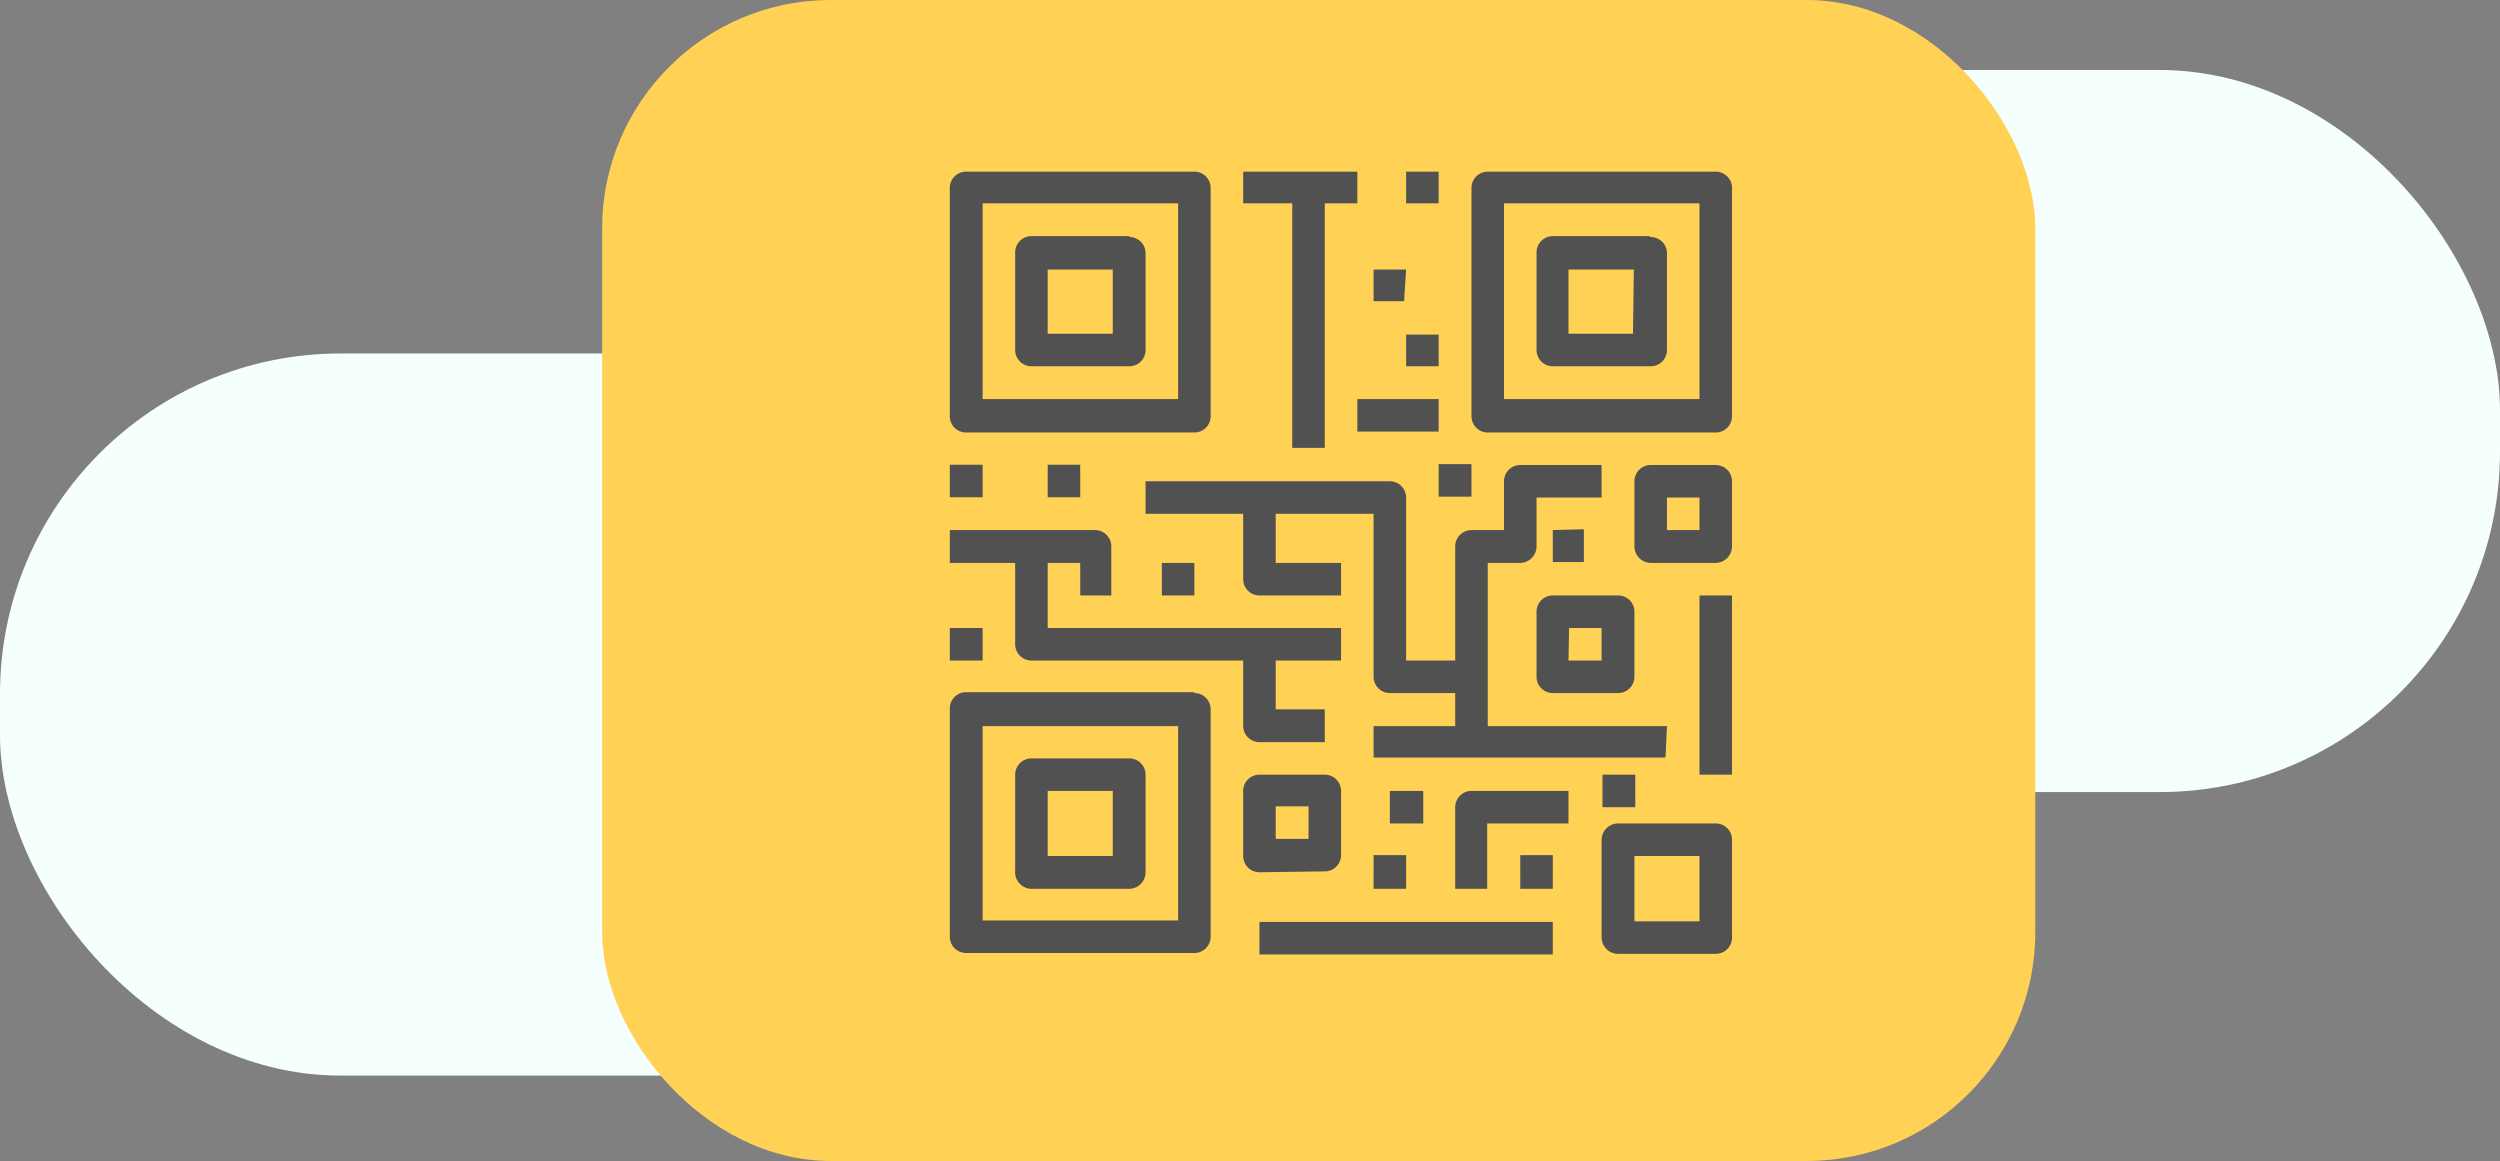 <svg id="Layer_1" data-name="Layer 1" xmlns="http://www.w3.org/2000/svg" viewBox="0 0 86.07 39.97">
  <rect x="0" y="0" width="86.07" height="39.97" fill="#808080" stroke="none"/>
  <defs>
    <style>
      .cls-1 {
        fill: #f5fffe;
      }

      .cls-2 {
        fill: #ffd255;
      }

      .cls-3 {
        fill: #515151;
      }
    </style>
  </defs>
  <title>qr-bug</title>
  <g>
    <g>
      <rect class="cls-1" y="12.17" width="60.5" height="24.86" rx="11.72"/>
      <rect class="cls-1" x="25.57" y="2.41" width="60.5" height="24.86" rx="11.72"/>
    </g>
    <g>
      <rect class="cls-2" x="20.73" width="49.34" height="39.97" rx="7.87"/>
      <path class="cls-3" d="M32.7,6.47v7.86a.56.56,0,0,0,.56.56h7.86a.56.56,0,0,0,.56-.56V6.47a.56.56,0,0,0-.56-.56H33.26A.56.56,0,0,0,32.7,6.47ZM33.83,7h6.73v6.74H33.83Zm5.05,1.13H35.51a.56.56,0,0,0-.56.56v3.36a.56.56,0,0,0,.56.56h3.37a.56.56,0,0,0,.56-.56V8.72A.56.56,0,0,0,38.88,8.16Zm-.57,3.36H36.07V9.28h2.24Zm2.81,12.34H33.26a.56.56,0,0,0-.56.56v7.86a.56.56,0,0,0,.56.56h7.86a.56.56,0,0,0,.56-.56V24.42A.56.56,0,0,0,41.12,23.86Zm-.56,7.86H33.83V25h6.73ZM35.51,30.6h3.37a.57.57,0,0,0,.56-.57V26.67a.56.56,0,0,0-.56-.56H35.51a.56.56,0,0,0-.56.56V30A.57.57,0,0,0,35.51,30.6Zm.56-3.37h2.24v2.24H36.07Zm23.56,5.05V28.91a.56.56,0,0,0-.56-.56H55.71a.57.57,0,0,0-.57.56v3.37a.57.57,0,0,0,.57.56h3.36A.56.56,0,0,0,59.63,32.28Zm-1.12-.56H56.27V29.47h2.24ZM45.61,30a.56.56,0,0,0,.56-.56V27.23a.56.56,0,0,0-.56-.56H43.36a.56.56,0,0,0-.56.56v2.24a.56.56,0,0,0,.56.56Zm-1.69-2.24h1.13v1.12H43.92ZM59.63,16.57a.56.56,0,0,0-.56-.56H56.83a.56.56,0,0,0-.56.56v2.24a.57.57,0,0,0,.56.57h2.24a.57.57,0,0,0,.56-.57Zm-1.12,1.68H57.39V17.13h1.12ZM52.9,21.06V23.3a.56.56,0,0,0,.56.56h2.25a.56.56,0,0,0,.56-.56V21.06a.56.56,0,0,0-.56-.56H53.46A.56.56,0,0,0,52.9,21.06Zm1.12.56h1.12v1.12H54Zm-2.8-6.73h7.85a.56.56,0,0,0,.56-.56V6.47a.56.56,0,0,0-.56-.56H51.22a.56.56,0,0,0-.56.56v7.86A.56.56,0,0,0,51.22,14.89ZM51.78,7h6.73v6.74H51.78Zm5,1.13H53.46a.56.56,0,0,0-.56.56v3.36a.56.56,0,0,0,.56.56h3.37a.56.56,0,0,0,.56-.56V8.72A.56.56,0,0,0,56.83,8.16Zm-.56,3.36H54V9.28h2.25Zm1.12,14.59H47.29V25H50.1V23.86H47.85a.56.56,0,0,1-.56-.56V17.69H43.92v1.69h2.25V20.5H43.36a.56.56,0,0,1-.56-.56V17.69H39.44V16.57h8.41a.56.56,0,0,1,.56.56v5.61H50.1V18.81a.56.56,0,0,1,.56-.56h1.12V16.57a.56.56,0,0,1,.56-.56h2.8v1.12H52.9v1.68a.57.57,0,0,1-.56.57H51.22V25h6.17Zm-9-15.71H47.29V9.28h1.12ZM49.53,7H48.41V5.91h1.12Zm5,11.22v1.13H53.46V18.25Zm-5-5.61H48.41V11.52h1.12Zm0,3.37h1.13v1.12H49.53Zm2.81,13.46h1.12V30.6H52.34Zm-5.05,0h1.12V30.6H47.29ZM41.12,19.38V20.5H40V19.38ZM33.83,16v1.12H32.7V16ZM32.7,21.62h1.13v1.12H32.7ZM37.19,16v1.12H36.07V16ZM49,28.35H47.85V27.23H49Zm6.17-.56V26.67h1.13v1.12ZM44.49,7H42.8V5.91h3.93V7H45.61v8.42H44.49Zm2.24,6.74h2.8v1.12h-2.8Zm-3.37,18h10.1v1.12H43.36Zm.56-9v1.68h1.69v1.13H43.36A.56.56,0,0,1,42.8,25V22.74H35.51a.56.56,0,0,1-.56-.56v-2.8H32.7V18.25h5a.56.56,0,0,1,.56.56V20.5H37.19V19.38H36.07v2.24h10.1v1.12Zm6.74,4.49H54v1.12h-2.8V30.6H50.1V27.79A.56.56,0,0,1,50.66,27.23Zm7.85-6.73h1.12v6.17H58.51Z"/>
    </g>
  </g>
</svg>
